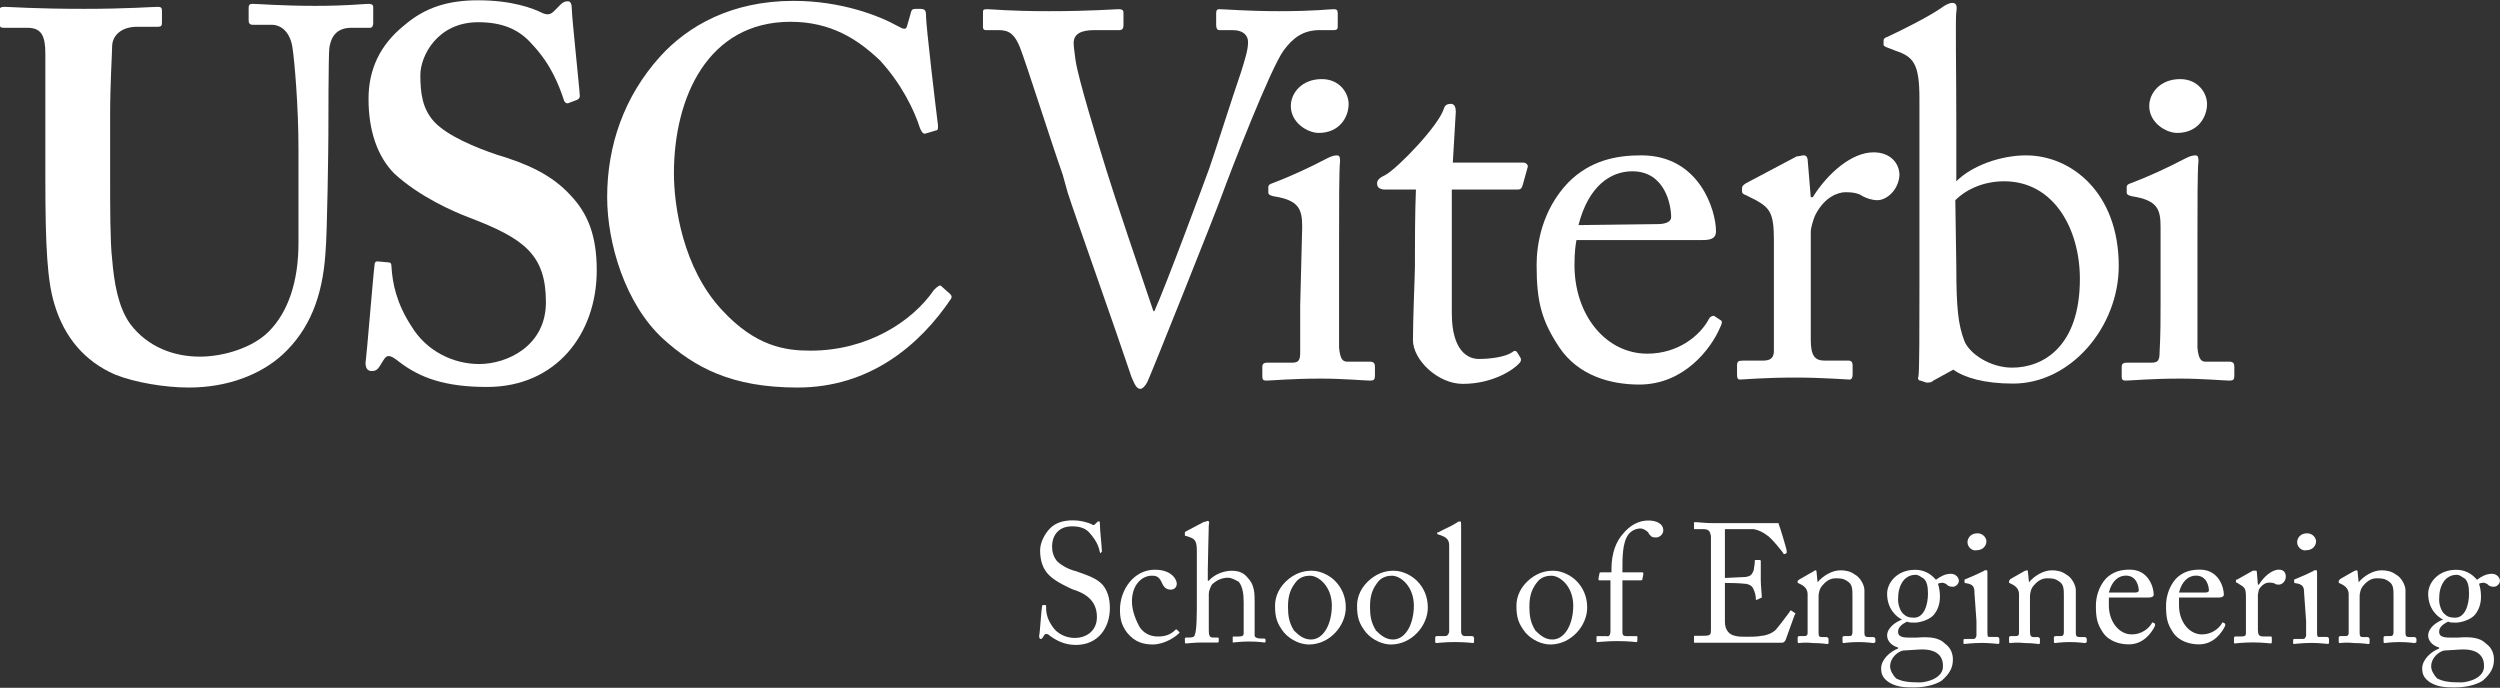 <?xml version="1.0" encoding="utf-8"?>
<!-- Generator: Adobe Illustrator 25.4.1, SVG Export Plug-In . SVG Version: 6.00 Build 0)  -->
<svg version="1.1"
	 id="svg29" xmlns:cc="http://creativecommons.org/ns#" xmlns:dc="http://purl.org/dc/elements/1.1/" xmlns:rdf="http://www.w3.org/1999/02/22-rdf-syntax-ns#" xmlns:svg="http://www.w3.org/2000/svg"
	 xmlns="http://www.w3.org/2000/svg" xmlns:xlink="http://www.w3.org/1999/xlink" x="0px" y="0px" viewBox="0 0 334.4 92"
	 style="enable-background:new 0 0 334.4 92;" xml:space="preserve">
<rect x="0" y="0" width="334.4" height="92" fill="#333333" stroke="none"/>
<style type="text/css">
	.st0{clip-path:url(#SVGID_00000020381335516628976040000006925586221252581272_);}
	.st1{fill:#FFFFFF;}
</style>
<g id="g37" transform="matrix(1.333,0,0,-1.333,0,91.992)">
	<g id="g39">
		<g>
			<defs>
				<rect id="SVGID_1_" x="-41.8" y="-11.5" width="334.4" height="92"/>
			</defs>
			<clipPath id="SVGID_00000142141396569840201740000009994724870884085944_">
				<use xlink:href="#SVGID_1_"  style="overflow:visible;"/>
			</clipPath>
			<g id="g41" style="clip-path:url(#SVGID_00000142141396569840201740000009994724870884085944_);">
				<g id="g47" transform="translate(98.636,67.69)">
					<path id="path49" class="st1" d="M0,0c0,0.3,0,0.4,0.4,0.4c0.5,0,2.2-0.2,6.2-0.2c4.3,0,6.6,0.2,7,0.2c0.5,0,0.5-0.2,0.5-0.4
						v-1.2c0-0.3-0.1-0.5-0.4-0.5h-2.5C9.8-1.7,9.1-2.1,9.1-3c0-0.4,0.1-1,0.2-1.8c0.3-1.9,2.2-8.1,3.1-11c0.6-2,3.6-10.9,4.7-14.1
						h0.1c1.1,2.4,5.1,13.2,5.5,14.3c0.5,1.4,2.4,7.4,3.2,9.7c0.4,1.3,0.7,2.2,0.7,3c0,0.6-0.4,1.2-1.6,1.2h-1.3
						c-0.2,0-0.3,0.2-0.3,0.5V0c0,0.3,0.1,0.4,0.3,0.4c0.5,0,2.8-0.2,6-0.2c3.7,0,5,0.2,5.5,0.2c0.3,0,0.4-0.1,0.4-0.4v-1.3
						c0-0.2,0-0.4-0.4-0.4h-1.4c-1.7,0-2.7-0.8-3.6-2C28.9-5.4,24.8-16,24-18.2c-0.6-1.7-7.2-18.2-7.5-18.8
						c-0.2-0.4-0.5-0.7-0.7-0.7c-0.4,0-0.6,0.5-0.9,1.2c-1.6,4.8-5.8,16.6-6.4,18.5L8-16.2C6.7-12.5,4.3-4.9,3.7-3.4
						c-0.5,1.2-1,1.7-2.1,1.7H0.3C0-1.7,0-1.5,0-1.3V0z"/>
				</g>
				<g id="g51" transform="translate(130.668,46.221)">
					<path id="path53" class="st1" d="M0,0c0,1.8-0.3,2.7-2.9,3.1c-0.4,0.1-0.5,0.2-0.5,0.4V4c0,0.2,0.1,0.3,0.4,0.4
						c1.6,0.6,3.6,1.5,5.5,2.5c0.4,0.2,0.7,0.3,1,0.3c0.3,0,0.3-0.3,0.3-0.6C3.7,5.7,3.7,2.4,3.7-1.9v-5.7c0-2,0-3.9,0-4.5
						c0.1-1,0.3-1.4,0.8-1.4h2.3c0.4,0,0.5-0.2,0.5-0.5v-0.9c0-0.4-0.1-0.5-0.5-0.5c-0.4,0-2.8,0.2-4.9,0.2c-3,0-5-0.2-5.5-0.2
						c-0.3,0-0.4,0.1-0.4,0.4v1c0,0.3,0.2,0.4,0.5,0.4h2.5c0.6,0,0.8,0.2,0.8,1c0,1.6,0,3.2,0,4.7L0,0z"/>
				</g>
				<g id="g55" transform="translate(129.528,58.374)">
					<path id="path57" class="st1" d="M0,0c0,1.3,1.1,2.7,3.1,2.7c1.8,0,2.7-1.4,2.7-2.5c0-1.3-0.9-2.9-3-2.9C1.7-2.7,0-1.7,0,0"/>
				</g>
				<g id="g59" transform="translate(216.803,46.221)">
					<path id="path61" class="st1" d="M0,0c0,1.8-0.3,2.7-2.9,3.1c-0.4,0.1-0.5,0.2-0.5,0.4V4c0,0.2,0.1,0.3,0.4,0.4
						c1.6,0.6,3.6,1.5,5.5,2.5c0.4,0.2,0.7,0.3,1,0.3c0.3,0,0.3-0.3,0.3-0.6C3.7,5.7,3.7,2.4,3.7-1.9v-5.7c0-2,0-3.9,0-4.5
						c0.1-1,0.3-1.4,0.8-1.4h2.4c0.4,0,0.5-0.2,0.5-0.5v-0.9c0-0.4-0.1-0.5-0.5-0.5c-0.4,0-2.8,0.2-4.9,0.2c-3,0-5-0.2-5.5-0.2
						c-0.3,0-0.4,0.1-0.4,0.4v1c0,0.3,0.2,0.4,0.5,0.4h2.5c0.6,0,0.8,0.2,0.8,1C0-10.8,0-9.2,0-7.6L0,0z"/>
				</g>
				<g id="g63" transform="translate(215.666,58.374)">
					<path id="path65" class="st1" d="M0,0c0,1.3,1.1,2.7,3.1,2.7c1.8,0,2.7-1.4,2.7-2.5c0-1.3-0.9-2.9-3-2.9C1.7-2.7,0-1.7,0,0"/>
				</g>
				<g id="g67" transform="translate(145.682,37.592)">
					<path id="path69" class="st1" d="M0,0c0-3.9,1.7-4.6,2.7-4.6c1.2,0,2.7,0.2,3.4,0.7C6.3-3.7,6.5-3.8,6.6-4l0.3-0.5
						C7-4.7,6.9-4.9,6.8-5C6.3-5.6,4.2-7.1,1.1-7.1c-2.5,0-5,2.4-5,4.4c0,2.1,0.2,6.7,0.2,7.4v1.1c0,0.9,0,4.4,0.1,6.6h-3.1
						c-0.5,0-0.8,0.2-0.8,0.6c0,0.4,0.3,0.6,0.9,0.9c1.2,0.7,5.2,4.8,5.8,6.6c0.1,0.4,0.4,0.5,0.7,0.5c0.4,0,0.5-0.4,0.5-0.8
						l-0.3-5.1h7.1c0.3,0,0.5-0.3,0.4-0.5l-0.5-1.8c-0.1-0.3-0.2-0.4-0.5-0.4l-6.6,0C0,10.1,0,7.6,0,5.2V0z"/>
				</g>
				<g id="g71" transform="translate(158.191,44.923)">
					<path id="path73" class="st1" d="M0,0c-0.1-0.5-0.2-1.3-0.2-2.5c0-5.1,3.2-8.9,7.3-8.9c3.1,0,5.3,1.8,6.2,3.5
						c0.1,0.2,0.3,0.3,0.5,0.3L14.4-8c0.2-0.1,0.3-0.2,0-0.8c-0.9-2.1-3.6-5.7-8.1-5.7c-2.9,0-6.1,0.9-8,3.7C-3.5-8.1-4-6.2-4-2.5
						c0,2,0.5,5.5,3.2,8.3C1.4,8,4,8.5,6.5,8.5c5.9,0,7.5-5.6,7.5-7.6C14,0.1,13.4,0,12.6,0L0,0z M8.1,1.6c1,0,1.4,0.3,1.4,0.7
						c0,1.2-0.6,4.6-3.9,4.6c-2.2,0-4.4-1.5-5.4-5.4L8.1,1.6z"/>
				</g>
				<g id="g75" transform="translate(178.002,44.925)">
					<path id="path77" class="st1" d="M0,0c0,2.7-0.4,3.2-1.8,4l-1,0.5c-0.3,0.1-0.4,0.2-0.4,0.4v0.3c0,0.2,0.1,0.3,0.4,0.5l5.1,2.7
						C2.6,8.4,2.8,8.5,3,8.5c0.3,0,0.4-0.3,0.4-0.6l0.3-3.6h0.2c1.5,2.4,3.9,4.5,6.1,4.5c1.7,0,2.6-1.1,2.6-2.3
						C12.5,5,11.3,4,10.4,4C9.8,4,9.3,4.2,8.9,4.4c-0.4,0.3-1,0.4-1.7,0.4c-0.8,0-2.1-0.5-3-2.2C3.9,2,3.7,1.1,3.7,0.9V-10
						c0-1.6,0.4-2.1,1.4-2.1h2.4c0.3,0,0.4-0.2,0.4-0.5v-0.9c0-0.3-0.1-0.5-0.3-0.5c-0.3,0-2.7,0.2-5.4,0.2C-1-13.8-3.1-14-3.4-14
						c-0.2,0-0.3,0.1-0.3,0.5v0.9c0,0.4,0.1,0.5,0.6,0.5h2c0.8,0,1.1,0.3,1.1,1c0,1.7,0,3.5,0,6.2V0z"/>
				</g>
				<g id="g79" transform="translate(192.606,59.12)">
					<path id="path81" class="st1" d="M0,0c0,3.5-0.6,4.2-2.4,4.8L-2.9,5c-0.6,0.2-0.7,0.3-0.7,0.4v0.4c0,0.2,0.1,0.3,0.4,0.4
						c1.5,0.7,4.1,2,5.4,2.9C2.6,9.4,3,9.6,3.3,9.6c0.4,0,0.5-0.3,0.4-0.9c-0.1-0.4,0-6.3,0-11v-6c1.6,1.6,4.5,2.6,7,2.6
						c4.5,0,9.3-3.7,9.3-11.1c0-6.1-4.8-11.8-10.6-11.8c-2.9,0-4.9,0.6-6,1.4l-2-1.1c-0.2-0.2-0.4-0.2-0.7-0.2l-0.6,0.2
						c-0.2,0-0.3,0.2-0.2,0.4C0-27.3,0-23,0-19.2L0,0z M3.7-16.8c0-4.3,0.2-5.9,0.8-7.5C5-25.6,7.1-27,9.3-27c3.1,0,6.8,2.1,6.8,8.9
						c0,5-2.6,9.8-7.6,9.8c-1.9,0-3.7-0.7-4.9-1.9L3.7-16.8z"/>
				</g>
				<g id="g83" transform="translate(4.551,63.624)">
					<path id="path85" class="st1" d="M0,0c0,1.8-0.4,2.6-1.8,2.6h-2.4c-0.3,0-0.4,0.1-0.4,0.5v1.2c0,0.3,0.1,0.4,0.5,0.4
						c0.5,0,3-0.2,8-0.2c4.3,0,6.8,0.2,7.4,0.2c0.3,0,0.4-0.1,0.4-0.4V3.1c0-0.3-0.1-0.4-0.4-0.4H9.2c-1.6,0-2.5-0.9-2.5-2
						c0-0.6-0.2-3.8-0.2-6.8v-6.5c0-2.6,0-6.4,0.2-8c0.2-2.4,0.6-4.8,1.8-6.5c1.8-2.4,4.5-3.3,7-3.3c2.4,0,5.3,0.9,6.9,2.5
						c2,2,3,5.1,3,8.9v9.5c0,4.2-0.4,8.8-0.6,10.1c-0.2,1.4-1,2.3-2.1,2.3h-1.9c-0.3,0-0.4,0.2-0.4,0.4v1.3c0,0.3,0.1,0.4,0.4,0.4
						c0.5,0,2.9-0.2,6.3-0.2c3.2,0,4.9,0.2,5.3,0.2c0.5,0,0.5-0.2,0.5-0.4V3.1c0-0.3-0.1-0.5-0.3-0.5h-1.9c-1.9,0-2.1-1.5-2.2-2
						c-0.1-0.6-0.1-8-0.1-8.7c0-0.7-0.1-9.9-0.3-12c-0.3-4.3-1.6-7.6-4.3-10.1c-2.2-2-5.5-3.3-9.4-3.3C12-33.5,9-33,7-32.2
						c-3,1.3-5.1,3.7-6.1,7.1C0.2-22.8,0-19.4,0-12.5V0z"/>
				</g>
				<g id="g87" transform="translate(38.98,42.682)">
					<path id="path89" class="st1" d="M0,0c0.2,0,0.3-0.1,0.3-0.4c0.1-1.7,0.5-3.7,2-6c1.5-2.5,4.2-3.8,6.8-3.8
						c2.8,0,6.7,1.8,6.7,6.2c0,4.8-2.2,6.4-7.7,8.5C6.5,5.1,3.1,6.6,0.6,8.9C-1.1,10.6-2,13.2-2,16.4c0,2.9,1.1,5.4,3.6,7.4
						C3.7,25.6,6,26.3,9,26.3c3.4,0,5.5-0.8,6.5-1.3c0.5-0.2,0.8-0.1,1.1,0.2l0.7,0.7c0.2,0.2,0.4,0.3,0.7,0.3
						c0.3,0,0.4-0.3,0.4-0.8c0-0.8,0.8-8.2,0.8-8.7c0-0.2-0.1-0.3-0.3-0.4L18.1,16c-0.2-0.1-0.4,0-0.5,0.3c-0.5,1.5-1.3,3.6-3.2,5.6
						c-1.3,1.5-3,2.2-5.4,2.2c-4.1,0-5.8-3.4-5.8-5.3c0-1.8,0.2-3.4,1.4-4.7c1.3-1.4,4.2-2.6,6.3-3.3c3-0.9,5.5-2,7.4-4.1
						c1.7-1.8,2.6-4,2.6-7.5c0-6.4-4.1-11.7-11-11.7c-4.2,0-6.7,0.9-8.8,2.5C0.6-9.6,0.3-9.4,0-9.4c-0.3,0-0.5-0.4-0.8-0.9
						c-0.3-0.5-0.5-0.6-0.9-0.6c-0.4,0-0.6,0.3-0.6,0.8c0.1,0.6,0.8,9.2,0.9,9.8C-1.4,0-1.3,0.1-1.1,0.1L0,0z"/>
				</g>
				<g id="g91" transform="translate(95.326,39.524)">
					<path id="path93" class="st1" d="M0,0c0.2-0.2,0.2-0.3,0.1-0.5C-3-5.1-8-9.4-15.3-9.4c-6.6,0-10.3,2-13.5,4.9
						c-3.8,3.5-5.6,9.6-5.6,14.2c0,5.2,1.7,10.1,5.3,14.1c2.8,3.1,7.2,5.6,13.4,5.6c4.8,0,8.6-1.5,10.4-2.5c0.7-0.4,0.9-0.4,1,0
						l0.4,1.4c0.1,0.3,0.2,0.3,0.8,0.3c0.6,0,0.7-0.1,0.7-0.8c0-0.9,1-9.4,1.2-10.9c0-0.3,0-0.5-0.2-0.5l-1-0.3
						c-0.3-0.1-0.4,0.1-0.6,0.5c-0.6,1.9-1.9,4.5-4,6.8c-2.3,2.2-5,3.9-9,3.9c-8.3,0-11.7-7.6-11.7-15.2c0-3.3,0.9-9.5,4.8-13.7
						c3.4-3.7,6.4-4.1,8.9-4.1c5.7,0,10.2,2.9,12.4,6.1C-1.2,0.8-1,0.9-0.9,0.8L0,0z"/>
				</g>
				<g id="g95" transform="translate(105.37,5.196)">
					<path id="path97" class="st1" d="M0,0c-0.2,0.2-0.3,0.2-0.4,0.2c-0.1,0-0.2-0.1-0.3-0.3c-0.1-0.2-0.2-0.2-0.3-0.2
						C-1-0.3-1.1-0.2-1.1,0C-1,0.4-0.9,2.5-0.8,3c0,0.1,0.1,0.1,0.1,0.1l0.2,0c0.1,0,0.1,0,0.1-0.1c0-0.5,0-1.1,0.6-2
						c0.5-0.8,1.4-1.2,2.3-1.2c1,0,2.2,0.6,2.2,2.1c0,1.7-1.2,2.4-2.5,2.8C1.8,4.9,0.6,5.4-0.1,6.1C-0.7,6.7-1,7.5-1,8.6
						c0,0.8,0.5,1.7,1,2.2c0.6,0.6,1.4,0.8,2.3,0.8c0.9,0,1.7-0.3,1.9-0.4c0.1-0.1,0.2-0.1,0.3,0l0.2,0.2c0.1,0.1,0.1,0.1,0.2,0.1
						c0.1,0,0.1-0.1,0.1-0.3c0-0.6,0.2-2.3,0.2-2.7c0-0.1,0-0.1-0.1-0.1L5.1,8.3c0,0-0.1,0-0.1,0.1c-0.1,0.5-0.3,1.1-1,1.9
						c-0.4,0.5-1,0.7-1.8,0.7c-1.5,0-2-1.1-2-2c0-0.5,0.1-1,0.5-1.5c0.5-0.5,1.4-0.9,1.9-1c1.1-0.4,2.1-0.7,2.7-1.4
						C5.7,4.6,6,3.9,6,2.8c0-2-1.2-3.7-3.4-3.7C1.5-0.9,0.7-0.5,0,0"/>
				</g>
				<g id="g99" transform="translate(113.584,8.643)">
					<path id="path101" class="st1" d="M0,0c0-0.9,0.4-1.9,0.8-2.6c0.5-0.7,1.2-0.9,1.8-0.9c0.8,0,1.3,0.2,1.8,0.7c0,0,0.1,0,0.1,0
						l0.2-0.2c0.1-0.1,0.1-0.1,0-0.2C4.3-3.6,3.2-4.3,2.1-4.3c-0.9,0-1.8,0.2-2.6,1.2c-0.6,0.8-0.7,1.5-0.7,2.3c0,2,1.4,4,3.5,4
						c1.7,0,2.2-1,2.2-1.4c0-0.4-0.3-0.6-0.6-0.6c-0.4,0-0.7,0.2-0.9,0.7C2.7,2.6,2.3,2.6,2,2.6C1,2.6,0,1.7,0,0"/>
				</g>
				<g id="g103" transform="translate(120.097,13.739)">
					<path id="path105" class="st1" d="M0,0c0,1-0.2,1.2-0.8,1.4l-0.3,0.1c-0.1,0-0.1,0-0.1,0.1v0.2c0,0.1,0,0.1,0.2,0.2l1.7,0.9
						C0.9,2.9,1,3,1.1,3c0.1,0,0.2-0.1,0.1-0.4c0-0.3-0.1-3.7-0.1-4.5V-3h0.1C1.8-2.3,2.8-2,3.5-2c0.7,0,1.2-0.2,1.6-0.7
						c0.7-0.7,0.7-1.6,0.7-2.5v-1c0-0.9,0-2,0-2.3c0-0.2,0.3-0.3,0.6-0.3h0.3c0.1,0,0.2,0,0.2-0.2V-9c0-0.1,0-0.2-0.1-0.2
						c-0.1,0-0.6,0.1-1.6,0.1c-0.8,0-1.4-0.1-1.6-0.1C3.6-9.2,3.6-9.2,3.6-9v0.3c0,0.1,0,0.1,0.1,0.1h0.4c0.3,0,0.6,0,0.6,0.3
						c0,0.2,0,1.1,0,1.7v1.4c0,0.9-0.1,1.6-0.5,2.1C3.8-2.9,3.5-2.7,3.1-2.7C2.6-2.7,2-2.9,1.5-3.4C1.4-3.6,1.2-4,1.2-4.3v-3.7
						c0-0.5,0.1-0.7,0.4-0.7H2c0.1,0,0.2,0,0.2-0.1V-9c0-0.1,0-0.2-0.1-0.2C2-9.2,1.3-9.2,0.5-9.2c-0.8,0-1.5-0.1-1.6-0.1
						c-0.1,0-0.1,0.1-0.1,0.2v0.3c0,0.1,0.1,0.1,0.2,0.1h0.3c0.3,0,0.5,0.1,0.5,0.3C0-8,0-6.2,0-5.1V0z"/>
				</g>
				<g id="g107" transform="translate(133.644,8.24)">
					<path id="path109" class="st1" d="M0,0c0,1.9-1.3,3-2.2,3c-0.4,0-0.9-0.1-1.3-0.5c-0.6-0.7-0.9-1.4-0.9-2.6
						c0-0.9,0.1-1.6,0.6-2.4C-3.3-3-2.8-3.4-2.1-3.4C-0.8-3.4,0-1.8,0,0 M-4.8-2.7C-5.5-1.8-5.7-1.2-5.7,0c0,0.9,0.4,1.9,1.4,2.7
						C-3.4,3.4-2.6,3.5-2,3.5c0.9,0,1.8-0.5,2.3-1C1,1.8,1.4,0.9,1.4-0.2c0-1.8-1.6-3.7-3.7-3.7C-3.1-3.9-4.1-3.5-4.8-2.7"/>
				</g>
				<g id="g111" transform="translate(141.874,8.24)">
					<path id="path113" class="st1" d="M0,0c0,1.9-1.3,3-2.2,3c-0.4,0-0.9-0.1-1.3-0.5c-0.6-0.7-0.9-1.4-0.9-2.6
						c0-0.9,0.1-1.6,0.6-2.4C-3.3-3-2.8-3.4-2.1-3.4C-0.8-3.4,0-1.8,0,0 M-4.8-2.7C-5.5-1.8-5.7-1.2-5.7,0c0,0.9,0.4,1.9,1.4,2.7
						C-3.4,3.4-2.6,3.5-2,3.5c0.9,0,1.8-0.5,2.3-1C1,1.8,1.4,0.9,1.4-0.2c0-1.8-1.6-3.7-3.7-3.7C-3.1-3.9-4.1-3.5-4.8-2.7"/>
				</g>
				<g id="g115" transform="translate(146.616,9.585)">
					<path id="path117" class="st1" d="M0,0c0-0.9,0-3.4,0-3.9c0-0.3,0.1-0.5,0.4-0.5h0.7c0.1,0,0.2-0.1,0.2-0.2v-0.3
						c0-0.1,0-0.2-0.1-0.2C1.2-5.1,0.4-5-0.6-5c-1.1,0-1.7-0.1-1.9-0.1c-0.1,0-0.1,0.1-0.1,0.2v0.3c0,0.1,0,0.2,0.2,0.2h0.8
						c0.2,0,0.3,0.1,0.4,0.4c0,0.5,0,3.4,0,4.4v1.1c0,1.2,0,2.7,0,3.2c0,0.6-0.3,0.8-0.8,1l-0.3,0.1c-0.1,0-0.1,0.1-0.1,0.1v0.1
						C-2.5,6-2.4,6-2.3,6C-1.8,6.3-1,6.6-0.4,7c0.1,0.1,0.2,0.1,0.3,0.1c0.1,0,0.1-0.1,0.1-0.3C0,5.9,0,2.4,0,1.5V0z"/>
				</g>
				<g id="g119" transform="translate(157.867,8.24)">
					<path id="path121" class="st1" d="M0,0c0,1.9-1.3,3-2.2,3c-0.4,0-0.9-0.1-1.3-0.5c-0.6-0.7-0.9-1.4-0.9-2.6
						c0-0.9,0.1-1.6,0.6-2.4C-3.3-3-2.8-3.4-2.1-3.4C-0.8-3.4,0-1.8,0,0 M-4.8-2.7C-5.5-1.8-5.7-1.2-5.7,0c0,0.9,0.4,1.9,1.4,2.7
						C-3.4,3.4-2.6,3.5-2,3.5c0.9,0,1.8-0.5,2.3-1C1,1.8,1.4,0.9,1.4-0.2c0-1.8-1.6-3.7-3.7-3.7C-3.1-3.9-4.1-3.5-4.8-2.7"/>
				</g>
				<g id="g123" transform="translate(161.602,10.78)">
					<path id="path125" class="st1" d="M0,0h-1.1c-0.1,0-0.1,0-0.1,0.2l0.1,0.5c0,0.1,0.1,0.1,0.2,0.1h1v0.3c0,1.7,0.5,2.8,1.1,3.5
						C2,5.6,2.9,6,3.8,6C4.6,6,5.3,5.7,5.3,5c0-0.4-0.4-0.7-0.7-0.7c-0.2,0-0.3,0-0.5,0.1C4,4.5,3.8,4.7,3.8,4.8
						C3.6,5,3.3,5.2,3,5.2C2.6,5.2,2.1,5,1.8,4.6C1.2,3.8,1.2,2.3,1.2,1.1V0.8h2c0.1,0,0.1-0.1,0.1-0.2L3.2,0.1C3.2,0,3.1,0,3,0H1.2
						v-1.5c0-2,0-3.5,0-3.7c0-0.3,0.1-0.4,0.4-0.4h0.9c0.2,0,0.2,0,0.2-0.1v-0.3c0-0.1,0-0.2-0.1-0.2c-0.1,0-0.7,0.1-2,0.1
						c-0.9,0-1.8-0.1-1.9-0.1c-0.1,0-0.1,0-0.1,0.1v0.4c0,0.1,0,0.1,0.2,0.1h0.8C-0.1-5.7,0-5.4,0-5.1v3.2L0,0z"/>
				</g>
				<g id="g127" transform="translate(173.086,11.015)">
					<path id="path129" class="st1" d="M0,0c0.1,0,1.9,0.1,2.1,0.1c0.5,0.1,0.6,0.2,0.8,0.7C2.9,1,3,1.3,3,1.7c0,0.1,0,0.1,0.1,0.1
						l0.4,0c0.1,0,0.1-0.1,0.1-0.1c0-0.3,0-1.7,0-1.9c0-0.6,0.1-1.4,0.1-1.7c0-0.1,0-0.1-0.1-0.1L3.2-2.2c-0.1,0-0.1,0-0.1,0.2
						c0,0.2-0.1,0.6-0.2,0.8C2.8-0.9,2.6-0.7,2.2-0.6C1.4-0.5,0.3-0.5,0-0.5v-1c0-0.9,0-2.5,0-2.9C0-5.3,0.5-5.7,1-5.8
						c0.3-0.1,0.8-0.1,1.2-0.1c0.3,0,1.1,0,1.5,0.1c0.3,0,1,0.2,1.4,0.6c0.2,0.2,1.1,1.4,1.4,1.8c0,0.1,0.1,0.2,0.2,0.1l0.3-0.2
						c0.1,0,0.1-0.1,0-0.2L6.1-6.2C6-6.4,5.9-6.5,5.7-6.5c-0.1,0-0.4,0-1.4,0c-1,0-2.6,0-5.2,0c-0.6,0-1.1,0-1.4,0
						c-0.3,0-0.6,0-0.7,0c-0.1,0-0.1,0-0.1,0.1v0.5c0,0.1,0,0.1,0.2,0.1h0.7c0.8,0,0.8,0.1,0.8,0.7v4v1.6c0,1.4,0,3.5,0,3.7
						c-0.1,0.5-0.2,0.7-0.8,0.7H-3c-0.1,0-0.1,0-0.1,0.1v0.5c0,0.1,0,0.1,0.1,0.1c0.4,0,0.9-0.1,2-0.1h0.7c1.6,0,3.3,0,4.9,0
						c0.3,0,0.6,0,0.7,0c0.1,0,0.1,0,0.1-0.1c0.1-0.2,0.8-2.5,0.8-2.7c0-0.1,0-0.1,0-0.2L6,2.4c0,0-0.1,0-0.1,0
						c0,0.1-1.3,1.7-1.7,1.9C3.8,4.6,3.4,4.8,2.9,4.9L0,4.9V0z"/>
				</g>
				<g id="g131" transform="translate(187.085,5.483)">
					<path id="path133" class="st1" d="M0,0c0-0.3,0.1-0.4,0.4-0.4h0.5c0.1,0,0.2-0.1,0.2-0.2v-0.3C1.1-0.9,1-1,0.9-1
						C0.8-1,0.3-0.9-0.6-0.9C-1.5-0.9-2-1-2.1-1c-0.1,0-0.1,0.1-0.1,0.2v0.3c0,0.1,0,0.2,0.2,0.2h0.5c0.2,0,0.3,0.1,0.3,0.4
						c0,0.4,0,1,0,1.4v2.2c0,0.7,0,1.2-0.5,1.5c-0.4,0.3-0.8,0.3-1.2,0.3c-0.3,0-0.8-0.1-1.3-0.7C-4.5,4.5-4.6,4-4.6,3.7V0.2
						c0-0.5,0-0.6,0.4-0.6h0.4c0.1,0,0.2-0.1,0.2-0.2v-0.3c0-0.1,0-0.2-0.1-0.2c-0.1,0-0.6,0.1-1.4,0.1C-6-0.9-6.5-1-6.6-1
						c-0.1,0-0.1,0.1-0.1,0.2v0.3c0,0.1,0,0.2,0.2,0.2h0.5c0.2,0,0.3,0.1,0.3,0.3v3.9c0,0.5-0.3,0.8-0.7,1L-6.6,5
						C-6.7,5-6.7,5.1-6.7,5.1v0.1c0,0.1,0.1,0.1,0.2,0.2l1.4,0.8C-5,6.3-4.9,6.3-4.9,6.3c0.1,0,0.1-0.1,0.1-0.2l0.1-1h0
						c0.5,0.6,1.4,1.2,2.3,1.2c0.5,0,1-0.1,1.4-0.4C-0.4,5.6,0,4.8,0,4.3V0z"/>
				</g>
				<g id="g135" transform="translate(193.463,9.434)">
					<path id="path137" class="st1" d="M0,0c0,0.7-0.1,1.2-0.4,1.5C-0.7,1.7-1,1.9-1.2,1.9c-0.4,0-0.8-0.1-1.2-0.5
						C-2.9,0.8-3,0.1-3-0.6C-3-1.1-2.8-1.7-2.5-2c0.3-0.3,0.6-0.4,1-0.4C-0.4-2.5,0-1.1,0,0 M1.5-7.2c0,1-0.7,1.7-2.4,1.6l-1.6-0.1
						C-3-5.8-3.8-6.4-3.8-7.3c0-0.4,0.3-0.9,0.6-1.2C-2.6-8.8-2-8.9-0.8-8.9C-0.2-8.9,1.6-8.5,1.5-7.2 M-3.9-8.9
						c-0.6,0.4-0.8,0.8-0.8,1.4c0,0.9,0.9,1.7,1.7,2v0.1c-0.7,0.2-1.1,0.7-1.1,1.2c0,0.8,0.9,1.4,1.5,1.6v0
						c-0.6,0.3-1.5,1.1-1.5,2.6c0,1.1,1,2.4,2.8,2.4c1.3,0,1.9-0.8,2.1-1C1.2,1.7,1.7,2,2.3,2c0.5,0,0.8-0.4,0.8-0.7
						c0-0.3-0.3-0.6-0.6-0.6C2.1,0.7,2,0.8,1.8,1C1.7,1,1.6,1.1,1.5,1.1C1.4,1.1,1.2,1.1,1,1c0.1-0.3,0.2-0.7,0.2-1.3
						c0-0.7-0.2-1.3-0.6-1.8C0.2-2.6-0.8-2.9-1.3-2.9c-0.4,0-0.6,0-0.8,0.1C-2.5-3-3-3.3-3-3.8c0-0.7,0.8-0.6,1.9-0.6
						C0.2-4.3,1.1-4.4,1.7-5c0.7-0.5,0.8-1.2,0.8-1.6c0-0.8-0.3-1.4-1.1-2.1C1-9,0-9.4-1.4-9.4C-2.2-9.4-3.1-9.4-3.9-8.9"/>
				</g>
				<g id="g139" transform="translate(197.428,14.597)">
					<path id="path141" class="st1" d="M0,0c0,0.4,0.3,0.9,1,0.9c0.6,0,0.9-0.5,0.9-0.8c0-0.4-0.3-0.9-1-0.9C0.5-0.9,0-0.5,0,0
						 M0.7-5.1c0,0.6-0.1,0.9-0.9,1c-0.1,0-0.1,0.1-0.1,0.1v0.2c0,0,0,0.1,0.1,0.1c0.5,0.2,1.2,0.5,1.8,0.8c0.1,0.1,0.2,0.1,0.3,0.1
						C2-2.8,2-2.9,2-3c0-0.3,0-1.3,0-2.7v-1.8c0-0.7,0-1.3,0-1.4C2-9.4,2-9.5,2.2-9.5H3c0.1,0,0.2-0.1,0.2-0.2v-0.3
						c0-0.1,0-0.2-0.1-0.2c-0.1,0-0.9,0.1-1.6,0.1c-1,0-1.6-0.1-1.8-0.1c-0.1,0-0.1,0-0.1,0.1v0.3c0,0.1,0.1,0.1,0.2,0.1h0.8
						c0.2,0,0.2,0.1,0.3,0.3c0,0.5,0,1,0,1.5L0.7-5.1z"/>
				</g>
				<g id="g143" transform="translate(208.298,5.483)">
					<path id="path145" class="st1" d="M0,0c0-0.3,0.1-0.4,0.4-0.4h0.5c0.1,0,0.2-0.1,0.2-0.2v-0.3C1.1-0.9,1-1,0.9-1
						C0.8-1,0.3-0.9-0.6-0.9C-1.5-0.9-2-1-2.1-1c-0.1,0-0.1,0.1-0.1,0.2v0.3c0,0.1,0,0.2,0.2,0.2h0.5c0.2,0,0.3,0.1,0.3,0.4
						c0,0.4,0,1,0,1.4v2.2c0,0.7,0,1.2-0.5,1.5c-0.4,0.3-0.8,0.3-1.2,0.3c-0.3,0-0.8-0.1-1.3-0.7C-4.5,4.5-4.6,4-4.6,3.7V0.2
						c0-0.5,0.1-0.6,0.4-0.6h0.4c0.1,0,0.2-0.1,0.2-0.2v-0.3c0-0.1,0-0.2-0.1-0.2c-0.1,0-0.6,0.1-1.4,0.1C-6-0.9-6.5-1-6.6-1
						c-0.1,0-0.1,0.1-0.1,0.2v0.3c0,0.1,0,0.2,0.2,0.2h0.5c0.2,0,0.3,0.1,0.3,0.3v3.9c0,0.5-0.3,0.8-0.7,1L-6.6,5
						C-6.7,5-6.7,5.1-6.7,5.1v0.1c0,0.1,0.1,0.1,0.1,0.2l1.4,0.8C-5,6.3-4.9,6.3-4.9,6.3c0.1,0,0.1-0.1,0.1-0.2l0.1-1h0
						c0.5,0.6,1.4,1.2,2.3,1.2c0.5,0,1-0.1,1.4-0.4C-0.4,5.6,0,4.8,0,4.3V0z"/>
				</g>
				<g id="g147" transform="translate(214.214,9.552)">
					<path id="path149" class="st1" d="M0,0c0.3,0,0.4,0.1,0.4,0.2c0,0.4-0.2,1.5-1.3,1.5c-0.7,0-1.4-0.5-1.7-1.7H0z M-2.6-0.5
						c0-0.2,0-0.4,0-0.8c0-1.6,1-2.9,2.3-2.9c1,0,1.7,0.6,2,1.1C1.7-3,1.8-3,1.8-3L2-3.1c0,0,0.1-0.1,0-0.3C1.7-4,0.9-5.2-0.6-5.2
						c-0.9,0-2,0.3-2.6,1.2c-0.6,0.9-0.7,1.5-0.7,2.7c0,0.7,0.2,1.8,1,2.7c0.7,0.7,1.5,0.9,2.4,0.9c1.9,0,2.4-1.8,2.4-2.5
						c0-0.2-0.2-0.3-0.5-0.3L-2.6-0.5z"/>
				</g>
				<g id="g151" transform="translate(221.253,9.552)">
					<path id="path153" class="st1" d="M0,0c0.3,0,0.4,0.1,0.4,0.2c0,0.4-0.2,1.5-1.3,1.5c-0.7,0-1.4-0.5-1.7-1.7L0,0z M-2.6-0.5
						c0-0.2,0-0.4,0-0.8c0-1.6,1-2.9,2.3-2.9c1,0,1.7,0.6,2,1.1C1.7-3,1.8-3,1.8-3L2-3.1c0,0,0.1-0.1,0-0.3C1.7-4,0.9-5.2-0.6-5.2
						c-0.9,0-2,0.3-2.6,1.2c-0.6,0.9-0.7,1.5-0.7,2.7c0,0.7,0.2,1.8,1,2.7c0.7,0.7,1.5,0.9,2.4,0.9c1.9,0,2.4-1.8,2.4-2.5
						c0-0.2-0.2-0.3-0.5-0.3L-2.6-0.5z"/>
				</g>
				<g id="g155" transform="translate(225.368,9.048)">
					<path id="path157" class="st1" d="M0,0c0,0.9-0.1,1-0.6,1.3l-0.3,0.2C-1,1.5-1,1.5-1,1.6v0.1c0,0.1,0,0.1,0.1,0.1l1.6,0.9
						C0.8,2.7,0.9,2.7,1,2.7c0.1,0,0.1-0.1,0.1-0.2l0.1-1.2h0.1c0.5,0.8,1.3,1.5,2,1.5C3.8,2.8,4,2.5,4,2.1c0-0.5-0.4-0.8-0.7-0.8
						C3.2,1.3,3,1.3,2.9,1.4C2.7,1.5,2.5,1.5,2.3,1.5c-0.3,0-0.7-0.2-1-0.7C1.3,0.7,1.2,0.4,1.2,0.3v-3.5c0-0.5,0.1-0.7,0.5-0.7h0.8
						c0.1,0,0.1-0.1,0.1-0.2v-0.3c0-0.1,0-0.2-0.1-0.2c-0.1,0-0.9,0.1-1.8,0.1c-1,0-1.7-0.1-1.8-0.1c-0.1,0-0.1,0-0.1,0.2v0.3
						c0,0.1,0,0.2,0.2,0.2h0.6C-0.1-3.9,0-3.8,0-3.6c0,0.6,0,1.1,0,2V0z"/>
				</g>
				<g id="g159" transform="translate(230.506,14.597)">
					<path id="path161" class="st1" d="M0,0c0,0.4,0.3,0.9,1,0.9c0.6,0,0.9-0.5,0.9-0.8c0-0.4-0.3-0.9-1-0.9C0.5-0.9,0-0.5,0,0
						 M0.7-5.1c0,0.6-0.1,0.9-0.9,1c-0.1,0-0.1,0.1-0.1,0.1v0.2c0,0,0,0.1,0.1,0.1c0.5,0.2,1.2,0.5,1.8,0.8c0.1,0.1,0.2,0.1,0.3,0.1
						C2-2.8,2-2.9,2-3c0-0.3,0-1.3,0-2.7v-1.8c0-0.7,0-1.3,0-1.4C2-9.4,2-9.5,2.2-9.5H3c0.1,0,0.2-0.1,0.2-0.2v-0.3
						c0-0.1,0-0.2-0.1-0.2c-0.1,0-0.9,0.1-1.6,0.1c-1,0-1.6-0.1-1.8-0.1c-0.1,0-0.1,0-0.1,0.1v0.3c0,0.1,0.1,0.1,0.2,0.1h0.8
						c0.2,0,0.2,0.1,0.3,0.3c0,0.5,0,1,0,1.5L0.7-5.1z"/>
				</g>
				<g id="g163" transform="translate(241.378,5.483)">
					<path id="path165" class="st1" d="M0,0c0-0.3,0.1-0.4,0.4-0.4h0.5c0.1,0,0.2-0.1,0.2-0.2v-0.3C1.1-0.9,1-1,0.9-1
						C0.8-1,0.3-0.9-0.6-0.9C-1.5-0.9-2-1-2.1-1c-0.1,0-0.1,0.1-0.1,0.2v0.3c0,0.1,0,0.2,0.2,0.2h0.5c0.2,0,0.3,0.1,0.3,0.4
						c0,0.4,0,1,0,1.4v2.2c0,0.7,0,1.2-0.5,1.5c-0.4,0.3-0.8,0.3-1.2,0.3c-0.3,0-0.8-0.1-1.3-0.7C-4.5,4.5-4.6,4-4.6,3.7V0.2
						c0-0.5,0-0.6,0.4-0.6h0.4c0.1,0,0.2-0.1,0.2-0.2v-0.3c0-0.1,0-0.2-0.1-0.2c-0.1,0-0.6,0.1-1.4,0.1C-6-0.9-6.5-1-6.6-1
						c-0.1,0-0.1,0.1-0.1,0.2v0.3c0,0.1,0,0.2,0.2,0.2h0.5c0.2,0,0.3,0.1,0.3,0.3v3.9c0,0.5-0.3,0.8-0.7,1L-6.6,5
						C-6.7,5-6.7,5.1-6.7,5.1v0.1c0,0.1,0.1,0.1,0.1,0.2l1.4,0.8C-5,6.3-4.9,6.3-4.9,6.3c0.1,0,0.1-0.1,0.1-0.2l0.1-1h0
						c0.5,0.6,1.4,1.2,2.3,1.2c0.5,0,1-0.1,1.4-0.4C-0.4,5.6,0,4.8,0,4.3V0z"/>
				</g>
				<g id="g167" transform="translate(247.756,9.434)">
					<path id="path169" class="st1" d="M0,0c0,0.7-0.1,1.2-0.4,1.5C-0.7,1.7-1,1.9-1.2,1.9c-0.4,0-0.8-0.1-1.2-0.5
						C-2.9,0.8-3,0.1-3-0.6C-3-1.1-2.8-1.7-2.5-2c0.3-0.3,0.6-0.4,1-0.4C-0.4-2.5,0-1.1,0,0 M1.5-7.2c0,1-0.7,1.7-2.4,1.6l-1.6-0.1
						C-3-5.8-3.8-6.4-3.8-7.3c0-0.4,0.3-0.9,0.6-1.2C-2.6-8.8-2-8.9-0.8-8.9C-0.2-8.9,1.6-8.5,1.5-7.2 M-3.9-8.9
						c-0.6,0.4-0.8,0.8-0.8,1.4c0,0.9,0.9,1.7,1.7,2v0.1c-0.7,0.2-1.1,0.7-1.1,1.2c0,0.8,0.9,1.4,1.5,1.6v0
						c-0.6,0.3-1.5,1.1-1.5,2.6c0,1.1,1,2.4,2.8,2.4c1.3,0,1.9-0.8,2.1-1C1.2,1.7,1.7,2,2.3,2c0.5,0,0.8-0.4,0.8-0.7
						c0-0.3-0.3-0.6-0.6-0.6C2.1,0.7,2,0.8,1.8,1C1.7,1,1.6,1.1,1.5,1.1C1.4,1.1,1.2,1.1,1,1c0.1-0.3,0.2-0.7,0.2-1.3
						c0-0.7-0.2-1.3-0.6-1.8C0.2-2.6-0.8-2.9-1.3-2.9c-0.4,0-0.6,0-0.8,0.1C-2.5-3-3-3.3-3-3.8c0-0.7,0.8-0.6,1.9-0.6
						C0.2-4.3,1.1-4.4,1.7-5c0.7-0.5,0.8-1.2,0.8-1.6c0-0.8-0.3-1.4-1.1-2.1C1-9,0-9.4-1.4-9.4C-2.2-9.4-3.1-9.4-3.9-8.9"/>
				</g>
			</g>
		</g>
	</g>
</g>
</svg>
